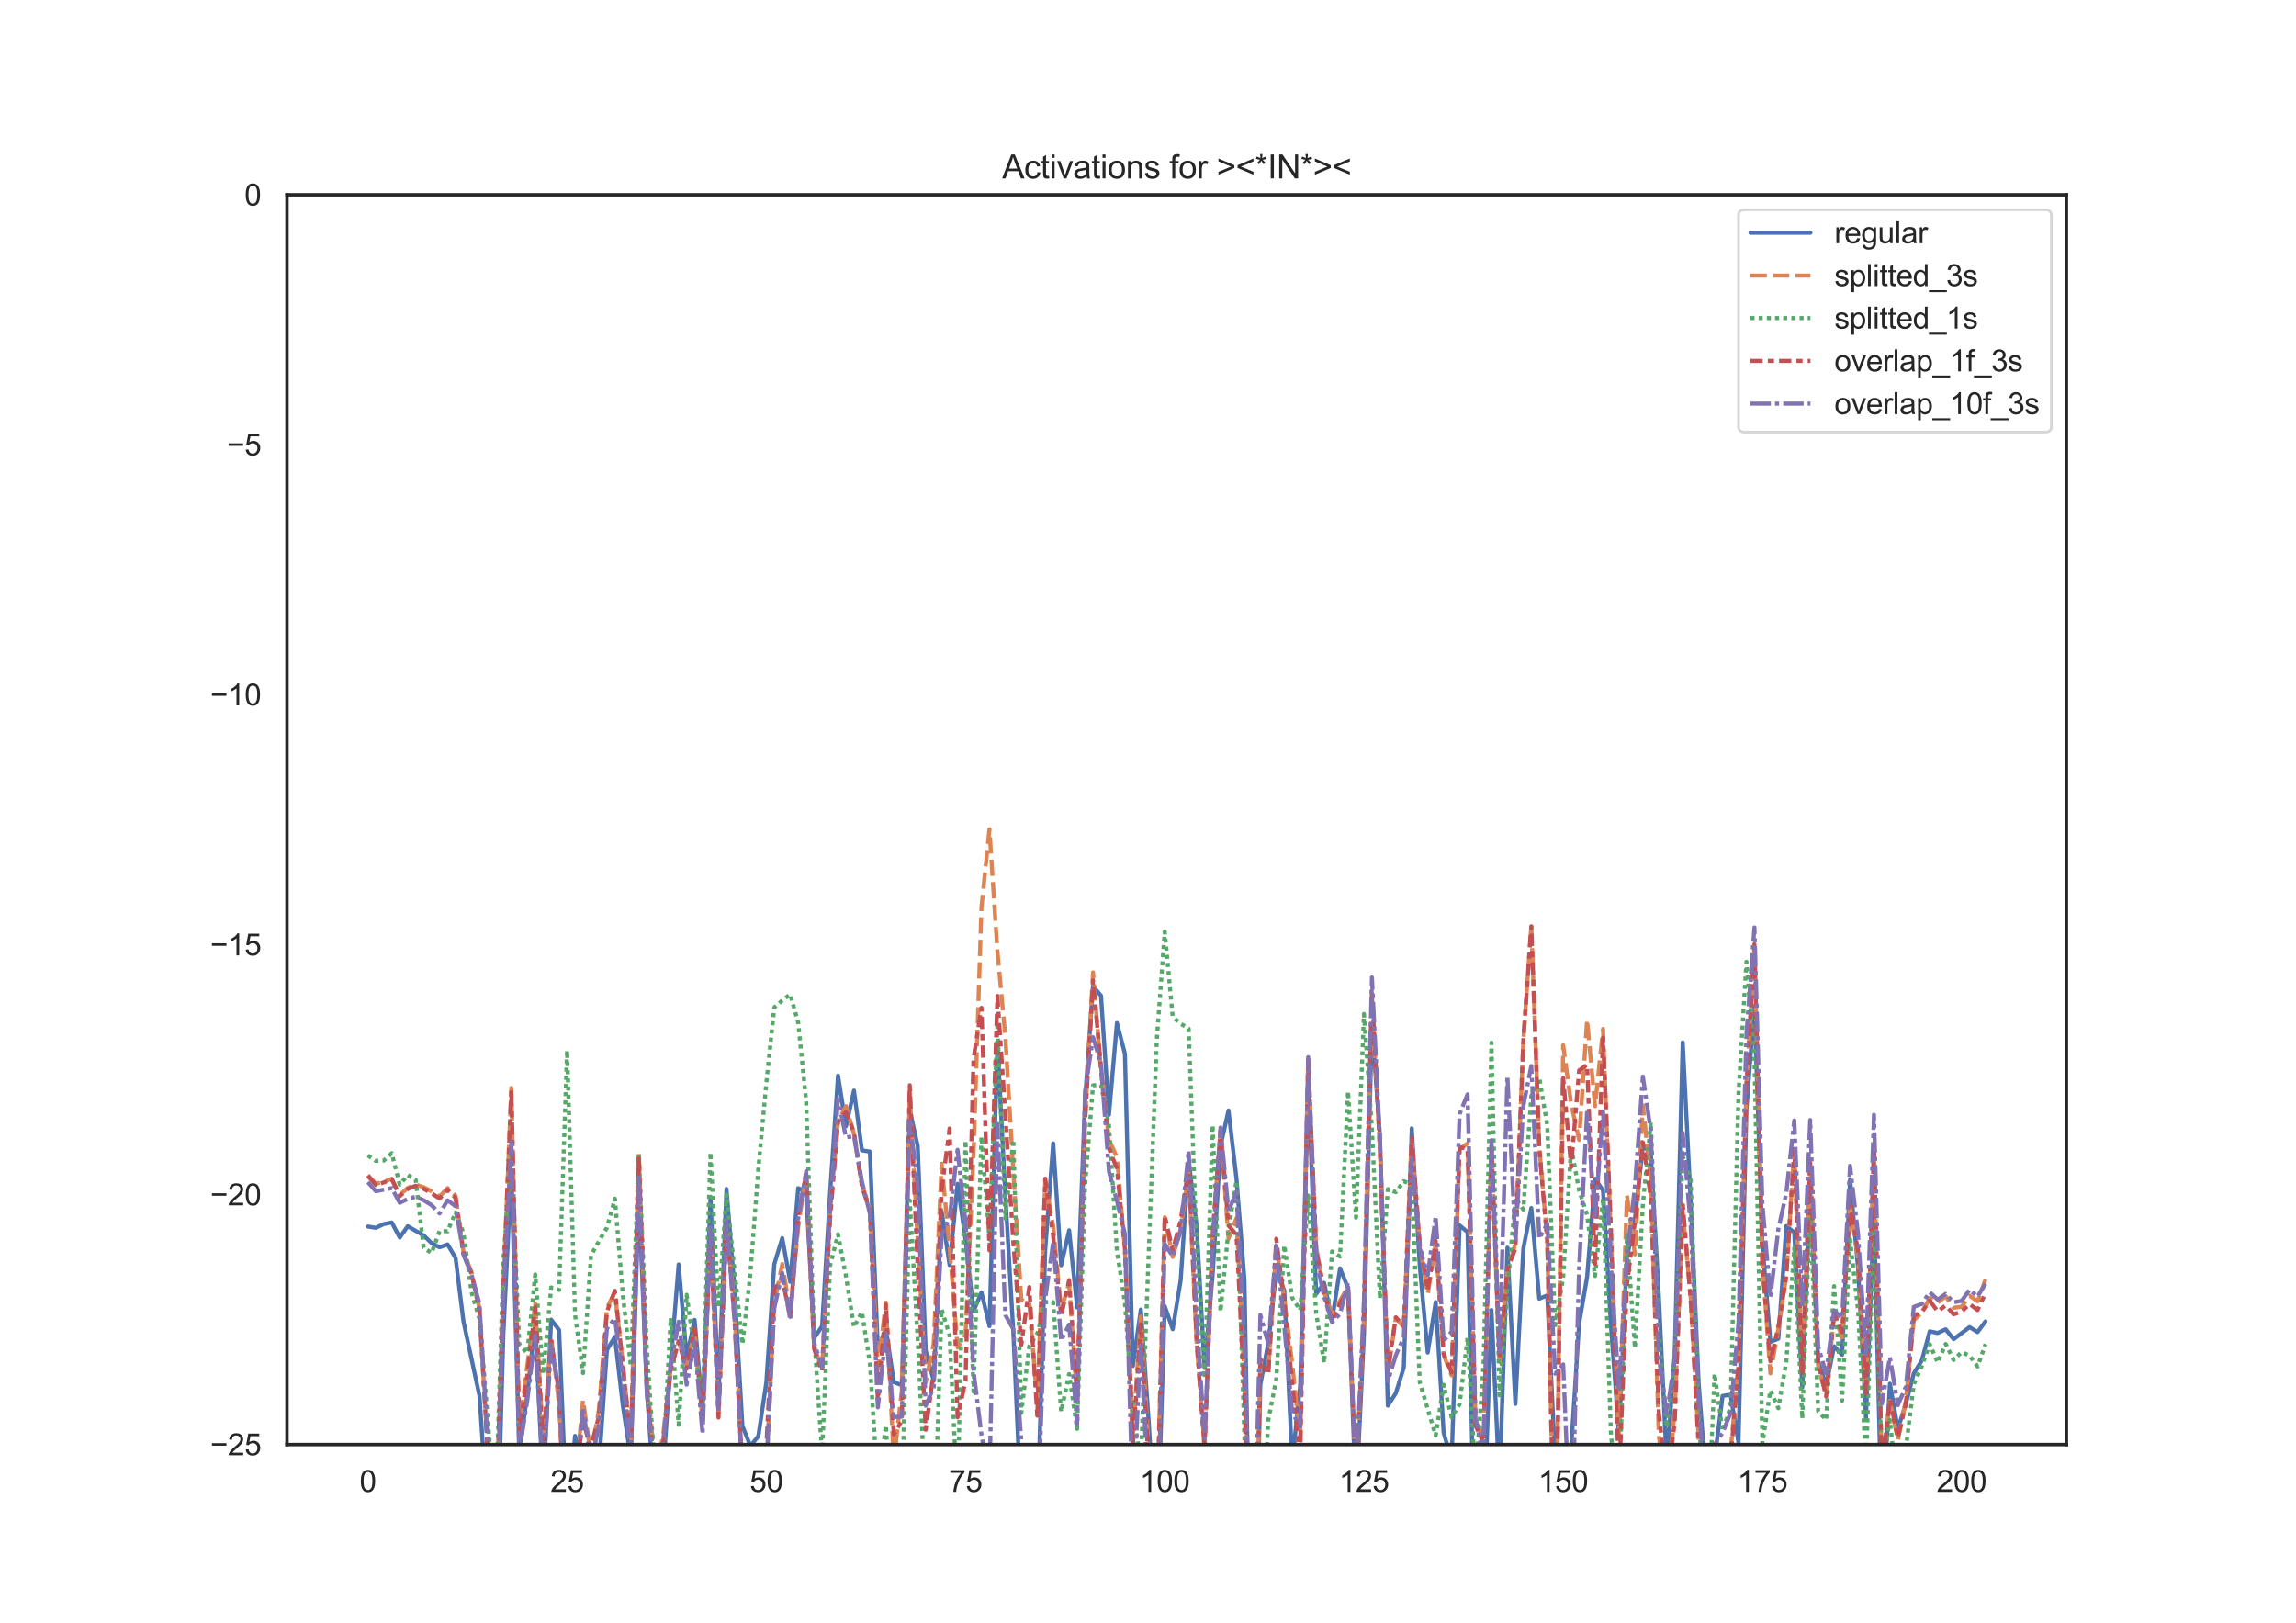 <?xml version="1.0" encoding="utf-8" standalone="no"?>
<!DOCTYPE svg PUBLIC "-//W3C//DTD SVG 1.1//EN"
  "http://www.w3.org/Graphics/SVG/1.1/DTD/svg11.dtd">
<svg height="595.44pt" version="1.1" viewBox="0 0 842.4 595.44" width="842.4pt" xmlns="http://www.w3.org/2000/svg" xmlns:xlink="http://www.w3.org/1999/xlink">
 <defs>
  <style type="text/css">*{stroke-linecap:butt;stroke-linejoin:round;}</style>
 </defs>
 <g id="figure_1">
  <g id="patch_1">
   <path d="M 0 595.44 
L 842.4 595.44 
L 842.4 0 
L 0 0 
z
" style="fill:#ffffff;"/>
  </g>
  <g id="axes_1">
   <g id="patch_2">
    <path d="M 105.3 529.942 
L 758.16 529.942 
L 758.16 71.453 
L 105.3 71.453 
z
" style="fill:#ffffff;"/>
   </g>
   <g id="matplotlib.axis_1">
    <g id="xtick_1">
     <g id="text_1">
      <!-- 0 -->
      <g style="fill:#262626;" transform="translate(131.917 547.315)scale(0.11 -0.11)">
       <defs>
        <path d="M 266 2259 
Q 266 3072 433 3567 
Q 600 4063 929 4331 
Q 1259 4600 1759 4600 
Q 2128 4600 2406 4451 
Q 2684 4303 2865 4023 
Q 3047 3744 3150 3342 
Q 3253 2941 3253 2259 
Q 3253 1453 3087 958 
Q 2922 463 2592 192 
Q 2263 -78 1759 -78 
Q 1097 -78 719 397 
Q 266 969 266 2259 
z
M 844 2259 
Q 844 1131 1108 757 
Q 1372 384 1759 384 
Q 2147 384 2411 759 
Q 2675 1134 2675 2259 
Q 2675 3391 2411 3762 
Q 2147 4134 1753 4134 
Q 1366 4134 1134 3806 
Q 844 3388 844 2259 
z
" id="ArialMT-30" transform="scale(0.016)"/>
       </defs>
       <use xlink:href="#ArialMT-30"/>
      </g>
     </g>
    </g>
    <g id="xtick_2">
     <g id="text_2">
      <!-- 25 -->
      <g style="fill:#262626;" transform="translate(201.951 547.315)scale(0.11 -0.11)">
       <defs>
        <path d="M 3222 541 
L 3222 0 
L 194 0 
Q 188 203 259 391 
Q 375 700 629 1000 
Q 884 1300 1366 1694 
Q 2113 2306 2375 2664 
Q 2638 3022 2638 3341 
Q 2638 3675 2398 3904 
Q 2159 4134 1775 4134 
Q 1369 4134 1125 3890 
Q 881 3647 878 3216 
L 300 3275 
Q 359 3922 746 4261 
Q 1134 4600 1788 4600 
Q 2447 4600 2831 4234 
Q 3216 3869 3216 3328 
Q 3216 3053 3103 2787 
Q 2991 2522 2730 2228 
Q 2469 1934 1863 1422 
Q 1356 997 1212 845 
Q 1069 694 975 541 
L 3222 541 
z
" id="ArialMT-32" transform="scale(0.016)"/>
        <path d="M 266 1200 
L 856 1250 
Q 922 819 1161 601 
Q 1400 384 1738 384 
Q 2144 384 2425 690 
Q 2706 997 2706 1503 
Q 2706 1984 2436 2262 
Q 2166 2541 1728 2541 
Q 1456 2541 1237 2417 
Q 1019 2294 894 2097 
L 366 2166 
L 809 4519 
L 3088 4519 
L 3088 3981 
L 1259 3981 
L 1013 2750 
Q 1425 3038 1878 3038 
Q 2478 3038 2890 2622 
Q 3303 2206 3303 1553 
Q 3303 931 2941 478 
Q 2500 -78 1738 -78 
Q 1113 -78 717 272 
Q 322 622 266 1200 
z
" id="ArialMT-35" transform="scale(0.016)"/>
       </defs>
       <use xlink:href="#ArialMT-32"/>
       <use x="55.615" xlink:href="#ArialMT-35"/>
      </g>
     </g>
    </g>
    <g id="xtick_3">
     <g id="text_3">
      <!-- 50 -->
      <g style="fill:#262626;" transform="translate(275.043 547.315)scale(0.11 -0.11)">
       <use xlink:href="#ArialMT-35"/>
       <use x="55.615" xlink:href="#ArialMT-30"/>
      </g>
     </g>
    </g>
    <g id="xtick_4">
     <g id="text_4">
      <!-- 75 -->
      <g style="fill:#262626;" transform="translate(348.135 547.315)scale(0.11 -0.11)">
       <defs>
        <path d="M 303 3981 
L 303 4522 
L 3269 4522 
L 3269 4084 
Q 2831 3619 2401 2847 
Q 1972 2075 1738 1259 
Q 1569 684 1522 0 
L 944 0 
Q 953 541 1156 1306 
Q 1359 2072 1739 2783 
Q 2119 3494 2547 3981 
L 303 3981 
z
" id="ArialMT-37" transform="scale(0.016)"/>
       </defs>
       <use xlink:href="#ArialMT-37"/>
       <use x="55.615" xlink:href="#ArialMT-35"/>
      </g>
     </g>
    </g>
    <g id="xtick_5">
     <g id="text_5">
      <!-- 100 -->
      <g style="fill:#262626;" transform="translate(418.169 547.315)scale(0.11 -0.11)">
       <defs>
        <path d="M 2384 0 
L 1822 0 
L 1822 3584 
Q 1619 3391 1289 3197 
Q 959 3003 697 2906 
L 697 3450 
Q 1169 3672 1522 3987 
Q 1875 4303 2022 4600 
L 2384 4600 
L 2384 0 
z
" id="ArialMT-31" transform="scale(0.016)"/>
       </defs>
       <use xlink:href="#ArialMT-31"/>
       <use x="55.615" xlink:href="#ArialMT-30"/>
       <use x="111.23" xlink:href="#ArialMT-30"/>
      </g>
     </g>
    </g>
    <g id="xtick_6">
     <g id="text_6">
      <!-- 125 -->
      <g style="fill:#262626;" transform="translate(491.261 547.315)scale(0.11 -0.11)">
       <use xlink:href="#ArialMT-31"/>
       <use x="55.615" xlink:href="#ArialMT-32"/>
       <use x="111.23" xlink:href="#ArialMT-35"/>
      </g>
     </g>
    </g>
    <g id="xtick_7">
     <g id="text_7">
      <!-- 150 -->
      <g style="fill:#262626;" transform="translate(564.353 547.315)scale(0.11 -0.11)">
       <use xlink:href="#ArialMT-31"/>
       <use x="55.615" xlink:href="#ArialMT-35"/>
       <use x="111.23" xlink:href="#ArialMT-30"/>
      </g>
     </g>
    </g>
    <g id="xtick_8">
     <g id="text_8">
      <!-- 175 -->
      <g style="fill:#262626;" transform="translate(637.446 547.315)scale(0.11 -0.11)">
       <use xlink:href="#ArialMT-31"/>
       <use x="55.615" xlink:href="#ArialMT-37"/>
       <use x="111.23" xlink:href="#ArialMT-35"/>
      </g>
     </g>
    </g>
    <g id="xtick_9">
     <g id="text_9">
      <!-- 200 -->
      <g style="fill:#262626;" transform="translate(710.538 547.315)scale(0.11 -0.11)">
       <use xlink:href="#ArialMT-32"/>
       <use x="55.615" xlink:href="#ArialMT-30"/>
       <use x="111.23" xlink:href="#ArialMT-30"/>
      </g>
     </g>
    </g>
   </g>
   <g id="matplotlib.axis_2">
    <g id="ytick_1">
     <g id="text_10">
      <!-- −25 -->
      <g style="fill:#262626;" transform="translate(77.141 533.878)scale(0.11 -0.11)">
       <defs>
        <path d="M 3381 1997 
L 356 1997 
L 356 2522 
L 3381 2522 
L 3381 1997 
z
" id="ArialMT-2212" transform="scale(0.016)"/>
       </defs>
       <use xlink:href="#ArialMT-2212"/>
       <use x="58.398" xlink:href="#ArialMT-32"/>
       <use x="114.014" xlink:href="#ArialMT-35"/>
      </g>
     </g>
    </g>
    <g id="ytick_2">
     <g id="text_11">
      <!-- −20 -->
      <g style="fill:#262626;" transform="translate(77.141 442.181)scale(0.11 -0.11)">
       <use xlink:href="#ArialMT-2212"/>
       <use x="58.398" xlink:href="#ArialMT-32"/>
       <use x="114.014" xlink:href="#ArialMT-30"/>
      </g>
     </g>
    </g>
    <g id="ytick_3">
     <g id="text_12">
      <!-- −15 -->
      <g style="fill:#262626;" transform="translate(77.141 350.483)scale(0.11 -0.11)">
       <use xlink:href="#ArialMT-2212"/>
       <use x="58.398" xlink:href="#ArialMT-31"/>
       <use x="114.014" xlink:href="#ArialMT-35"/>
      </g>
     </g>
    </g>
    <g id="ytick_4">
     <g id="text_13">
      <!-- −10 -->
      <g style="fill:#262626;" transform="translate(77.141 258.785)scale(0.11 -0.11)">
       <use xlink:href="#ArialMT-2212"/>
       <use x="58.398" xlink:href="#ArialMT-31"/>
       <use x="114.014" xlink:href="#ArialMT-30"/>
      </g>
     </g>
    </g>
    <g id="ytick_5">
     <g id="text_14">
      <!-- −5 -->
      <g style="fill:#262626;" transform="translate(83.258 167.087)scale(0.11 -0.11)">
       <use xlink:href="#ArialMT-2212"/>
       <use x="58.398" xlink:href="#ArialMT-35"/>
      </g>
     </g>
    </g>
    <g id="ytick_6">
     <g id="text_15">
      <!-- 0 -->
      <g style="fill:#262626;" transform="translate(89.683 75.39)scale(0.11 -0.11)">
       <use xlink:href="#ArialMT-30"/>
      </g>
     </g>
    </g>
   </g>
   <g id="line2d_1">
    <path clip-path="url(#pe4419ff66c)" d="M 134.975 449.961 
L 137.899 450.43 
L 140.823 449.044 
L 143.747 448.481 
L 146.67 453.995 
L 149.594 449.844 
L 155.441 453.228 
L 158.365 456.049 
L 161.289 457.579 
L 164.212 456.511 
L 167.136 461.43 
L 170.06 484.849 
L 175.907 512.001 
L 178.831 554.839 
L 181.754 593.491 
L 184.678 489.44 
L 187.602 429.394 
L 190.526 532.736 
L 193.449 511.577 
L 196.373 485.155 
L 199.297 546.99 
L 202.22 484.126 
L 205.144 487.947 
L 208.068 559.647 
L 210.991 526.767 
L 213.915 536.637 
L 219.762 537.737 
L 222.686 495.229 
L 225.61 490.423 
L 228.534 515.777 
L 231.457 534.93 
L 234.381 437.808 
L 237.305 509.835 
L 240.228 550.561 
L 243.152 541.707 
L 246.076 500.091 
L 248.999 463.87 
L 251.923 497.855 
L 254.847 484.208 
L 257.77 517.992 
L 260.694 439.098 
L 263.618 511.253 
L 266.542 436.19 
L 269.465 472.249 
L 272.389 523.055 
L 275.313 530.469 
L 278.236 526.872 
L 281.16 507.196 
L 284.084 463.742 
L 287.007 454.207 
L 289.931 470.246 
L 292.855 435.871 
L 295.778 437.309 
L 298.702 490.939 
L 301.626 486.519 
L 304.549 437.804 
L 307.473 394.597 
L 310.397 413.161 
L 313.321 400.087 
L 316.244 422 
L 319.168 422.471 
L 322.092 495.3 
L 325.015 487.353 
L 327.939 507.056 
L 330.863 508.181 
L 333.786 407.234 
L 336.71 420.415 
L 339.634 495.422 
L 342.557 506.559 
L 345.481 444.36 
L 348.405 464.103 
L 351.329 434.303 
L 354.252 454.806 
L 357.176 480.97 
L 360.1 474.132 
L 363.023 486.492 
L 365.947 382.6 
L 368.871 438.624 
L 371.794 488.832 
L 374.718 555.331 
L 377.642 567.723 
L 380.565 558.008 
L 383.489 458.618 
L 386.413 419.43 
L 389.336 464.18 
L 392.26 451.347 
L 395.184 479.62 
L 398.108 403.305 
L 401.031 361.807 
L 403.955 365.276 
L 406.879 408.956 
L 409.802 375.284 
L 412.726 386.568 
L 415.65 501.117 
L 418.573 480.425 
L 421.497 522.062 
L 424.421 572.096 
L 427.344 479.198 
L 430.268 487.622 
L 433.192 469.599 
L 436.116 425.515 
L 439.039 449.686 
L 441.963 501.865 
L 444.887 467.989 
L 447.81 420.395 
L 450.734 407.385 
L 453.658 432.338 
L 456.581 469.376 
L 458.85 596.44 
M 460.361 596.44 
L 462.429 507.864 
L 465.352 492.7 
L 468.276 466.561 
L 471.2 473.4 
L 474.124 536.719 
L 477.047 507.978 
L 479.971 394.84 
L 482.895 474.727 
L 485.818 470.634 
L 488.742 484.202 
L 491.666 465.304 
L 494.589 472.545 
L 497.513 549.854 
L 500.437 489.54 
L 503.36 376.087 
L 506.284 416.385 
L 509.208 515.665 
L 512.131 511.099 
L 515.055 501.658 
L 517.979 413.966 
L 520.903 464.446 
L 523.826 496.198 
L 526.75 477.658 
L 529.674 525.661 
L 532.597 535.543 
L 535.521 449.544 
L 538.445 451.99 
L 541.368 587.634 
L 544.292 563.516 
L 547.216 480.588 
L 550.139 544.483 
L 553.063 457.73 
L 555.987 515.04 
L 558.911 457.998 
L 561.834 443.175 
L 564.758 476.431 
L 567.682 475.229 
L 570.605 536.269 
L 573.529 547.329 
L 576.453 531.451 
L 579.376 485.468 
L 582.3 468.481 
L 585.224 432.427 
L 588.147 436.752 
L 591.071 486.613 
L 593.995 526.088 
L 596.918 461.183 
L 599.842 447.659 
L 602.766 420.203 
L 605.69 423.226 
L 608.613 475.278 
L 611.537 537.064 
L 614.461 496.327 
L 617.384 382.415 
L 620.308 440.694 
L 623.232 507.337 
L 626.155 545.85 
L 629.079 535.355 
L 632.003 512.103 
L 634.926 511.636 
L 637.85 529.287 
L 640.774 406.93 
L 643.698 368.961 
L 646.621 456.257 
L 649.545 492.276 
L 652.469 491.131 
L 655.392 449.793 
L 658.316 452.083 
L 661.24 508.98 
L 664.163 437.575 
L 667.087 499.455 
L 670.011 508.15 
L 672.934 493.91 
L 675.858 497.005 
L 678.782 432.674 
L 681.706 465.152 
L 684.629 520.098 
L 687.553 445.189 
L 690.477 561.142 
L 693.4 507.613 
L 696.324 524.201 
L 699.248 515.027 
L 702.171 503.85 
L 705.095 499.118 
L 708.019 488.402 
L 710.942 489.027 
L 713.866 487.679 
L 716.79 491.29 
L 722.637 486.862 
L 725.561 488.681 
L 728.485 484.739 
L 728.485 484.739 
" style="fill:none;stroke:#4c72b0;stroke-linecap:round;stroke-width:1.5;"/>
   </g>
   <g id="line2d_2">
    <path clip-path="url(#pe4419ff66c)" d="M 134.975 431.102 
L 137.899 434.338 
L 143.747 432.494 
L 146.67 438.374 
L 149.594 435.807 
L 152.518 434.518 
L 155.441 435.536 
L 158.365 437.017 
L 161.289 438.961 
L 164.212 435.838 
L 167.136 438.702 
L 170.06 459.314 
L 172.983 466.652 
L 175.907 479.993 
L 178.831 529.951 
L 181.754 563.093 
L 184.678 472.141 
L 187.602 399.093 
L 190.526 524.164 
L 196.373 478.253 
L 199.297 528.821 
L 202.22 490.363 
L 205.144 515.388 
L 208.068 575.592 
L 213.915 513.642 
L 216.839 534.229 
L 219.762 516.923 
L 222.686 479.865 
L 225.61 473.947 
L 231.457 527.674 
L 234.381 422.991 
L 237.305 505.728 
L 240.228 536.178 
L 243.152 527.944 
L 246.076 501.119 
L 248.999 492.252 
L 251.923 501.197 
L 254.847 488.302 
L 257.77 521.8 
L 260.694 452.017 
L 263.618 518.064 
L 266.542 449.668 
L 269.465 479.903 
L 272.389 541.431 
L 275.313 551.804 
L 278.236 553.01 
L 281.16 539.933 
L 284.084 478.053 
L 287.007 463.723 
L 289.931 481.332 
L 292.855 450.224 
L 295.778 429.96 
L 298.702 494.627 
L 301.626 501.611 
L 304.549 444.405 
L 307.473 411.115 
L 310.397 405.809 
L 313.321 416.082 
L 316.244 434.744 
L 319.168 443.187 
L 322.092 502.391 
L 325.015 477.829 
L 327.939 535.887 
L 330.863 510.207 
L 333.786 401.246 
L 336.71 455.284 
L 339.634 507.061 
L 342.557 493.135 
L 345.481 426.918 
L 348.405 457.671 
L 351.329 494.358 
L 354.252 489.71 
L 357.176 423.737 
L 360.1 332.936 
L 363.023 304.266 
L 365.947 348.908 
L 368.871 380.406 
L 371.794 429.886 
L 374.718 476.778 
L 377.642 478.33 
L 380.565 514.527 
L 383.489 433.372 
L 386.413 449.714 
L 389.336 480.457 
L 392.26 470.741 
L 395.184 513.546 
L 398.108 411.215 
L 401.031 356.716 
L 403.955 393.014 
L 406.879 418.161 
L 409.802 424.517 
L 412.726 458.554 
L 415.65 526.344 
L 418.573 483.026 
L 421.497 532.395 
L 424.421 555.464 
L 427.344 446.585 
L 430.268 461.098 
L 433.192 450.88 
L 436.116 429.963 
L 439.039 492.86 
L 441.963 530.989 
L 444.887 453.819 
L 447.81 414.329 
L 450.734 454.416 
L 453.658 446.963 
L 456.581 505.624 
L 458.767 596.44 
M 460.213 596.44 
L 462.429 500.469 
L 465.352 502.327 
L 468.276 457.166 
L 471.2 476.791 
L 474.124 500.336 
L 477.047 527.759 
L 479.971 388.521 
L 482.895 457.402 
L 485.818 474.09 
L 488.742 482.389 
L 491.666 477.104 
L 494.589 472.112 
L 497.513 542.027 
L 500.437 482.916 
L 503.36 364.959 
L 506.284 421.746 
L 509.208 503.564 
L 512.131 483.41 
L 515.055 486.92 
L 517.979 418.4 
L 520.903 456.547 
L 523.826 474.786 
L 526.75 456.264 
L 529.674 497.03 
L 532.597 504.582 
L 535.521 421.592 
L 538.445 419.489 
L 541.368 521.174 
L 544.292 527.696 
L 547.216 420.418 
L 550.139 499.638 
L 553.063 465.964 
L 555.987 456.195 
L 558.911 381.78 
L 561.834 339.382 
L 564.758 420.85 
L 567.682 454.472 
L 570.605 589.097 
L 573.529 383.455 
L 576.453 404.957 
L 579.376 418.157 
L 582.3 374.121 
L 585.224 405.815 
L 588.147 377.473 
L 591.071 455.052 
L 593.995 526.858 
L 596.918 438.424 
L 599.842 460.172 
L 602.766 405.501 
L 605.69 432.787 
L 608.613 526.663 
L 611.537 549.674 
L 614.461 517.348 
L 617.384 444.539 
L 620.308 475.785 
L 626.155 580.114 
L 629.079 547.036 
L 632.003 545.3 
L 634.926 532.878 
L 637.85 500.345 
L 640.774 398.354 
L 643.698 347.799 
L 646.621 462.907 
L 649.545 503.817 
L 652.469 487.471 
L 655.392 468.246 
L 658.316 421.539 
L 661.24 502.921 
L 664.163 426.734 
L 667.087 501.449 
L 670.011 511.646 
L 672.934 482.398 
L 675.858 490.629 
L 678.782 442.456 
L 681.706 461.19 
L 684.629 512.204 
L 687.553 421.497 
L 690.477 539.027 
L 693.4 513.959 
L 696.324 528.347 
L 699.248 513.658 
L 702.171 484.337 
L 705.095 481.558 
L 708.019 476.213 
L 710.942 477.846 
L 713.866 475.532 
L 716.79 479.768 
L 719.713 479.374 
L 722.637 475.326 
L 725.561 477.401 
L 728.485 469.357 
L 728.485 469.357 
" style="fill:none;stroke:#dd8452;stroke-dasharray:6,2.25;stroke-dashoffset:0;stroke-width:1.5;"/>
   </g>
   <g id="line2d_3">
    <path clip-path="url(#pe4419ff66c)" d="M 134.975 423.88 
L 137.899 425.881 
L 140.823 425.752 
L 143.747 423.05 
L 146.67 434.622 
L 149.594 431.087 
L 152.518 432.807 
L 155.441 457.754 
L 158.365 459.657 
L 161.289 451.579 
L 164.212 451.696 
L 167.136 444.772 
L 170.06 452.393 
L 172.983 473.939 
L 175.907 483.886 
L 178.831 518.645 
L 181.754 557.38 
L 184.678 462.08 
L 187.602 424.472 
L 190.526 493.188 
L 193.449 496.457 
L 196.373 467.564 
L 199.297 504.081 
L 202.22 472.303 
L 205.144 473.223 
L 208.068 385.378 
L 210.991 482.33 
L 213.915 503.727 
L 216.839 460.528 
L 219.762 455.313 
L 222.686 450.372 
L 225.61 439.727 
L 228.534 475.181 
L 231.457 501.203 
L 234.381 423.378 
L 237.305 493.828 
L 240.228 539.448 
L 243.152 539.18 
L 246.076 483.532 
L 248.999 522.69 
L 251.923 475.002 
L 254.847 495.546 
L 257.77 514.166 
L 260.694 422.786 
L 263.618 479.547 
L 266.542 438.223 
L 272.389 493.115 
L 275.313 467.177 
L 278.236 428.769 
L 281.16 397.414 
L 284.084 369.584 
L 287.007 367.032 
L 289.931 364.782 
L 292.855 375.107 
L 295.778 403.929 
L 298.702 490.218 
L 301.626 533.322 
L 304.549 464.267 
L 307.473 452.793 
L 310.397 468.238 
L 313.321 486.864 
L 316.244 481.298 
L 319.168 500.136 
L 322.092 545.307 
L 325.015 522.868 
L 327.939 572.296 
L 330.863 552.107 
L 333.786 440.395 
L 336.71 491.47 
L 339.634 551.125 
L 342.557 569.164 
L 345.481 480.371 
L 348.405 489.838 
L 351.329 550.732 
L 354.252 418.443 
L 357.176 510.565 
L 360.1 416.913 
L 363.023 454.682 
L 365.947 376.273 
L 368.871 447.086 
L 371.794 418.134 
L 374.718 518.336 
L 377.642 493.825 
L 380.565 489.274 
L 383.489 477.749 
L 386.413 477.682 
L 389.336 517.921 
L 392.26 504.096 
L 395.184 524.195 
L 398.108 435.04 
L 401.031 398.164 
L 403.955 397.928 
L 406.879 412.847 
L 409.802 458.978 
L 412.726 477.907 
L 415.65 518.169 
L 418.573 535.835 
L 424.421 381.582 
L 427.344 341.749 
L 430.268 373.092 
L 433.192 375.532 
L 436.116 377.339 
L 439.039 455.821 
L 441.963 505.585 
L 444.887 412.721 
L 447.81 481.161 
L 450.734 451.081 
L 453.658 433.237 
L 456.581 527.926 
L 457.651 596.44 
M 462.005 596.44 
L 462.429 576.284 
L 465.352 520.885 
L 468.276 505.911 
L 471.2 456.844 
L 474.124 476.176 
L 477.047 480.608 
L 479.971 438.605 
L 482.895 481.623 
L 485.818 500.049 
L 488.742 459.093 
L 491.666 460.972 
L 494.589 400.38 
L 497.513 446.715 
L 500.437 371.987 
L 503.36 414.077 
L 506.284 476.4 
L 509.208 436.234 
L 512.131 437.355 
L 515.055 433.324 
L 517.979 434.686 
L 520.903 507.111 
L 526.75 526.639 
L 529.674 507.997 
L 532.597 519.934 
L 535.521 515.139 
L 538.445 490.735 
L 541.368 542.644 
L 544.292 500.796 
L 547.216 382.517 
L 550.139 511.857 
L 553.063 473.132 
L 555.987 439.398 
L 558.911 443.717 
L 561.834 402.014 
L 564.758 395.353 
L 567.682 412.794 
L 570.605 486.129 
L 573.529 468.583 
L 576.453 420.791 
L 579.376 436.766 
L 582.3 445.691 
L 585.224 468.098 
L 588.147 439.653 
L 591.071 526.554 
L 593.995 550.381 
L 596.918 453.138 
L 599.842 494.547 
L 602.766 441.838 
L 605.69 411.773 
L 608.613 489.728 
L 611.537 523.63 
L 614.461 498.184 
L 617.384 424.163 
L 620.308 432.895 
L 623.232 517.318 
L 626.155 572.496 
L 629.079 503.902 
L 632.003 525.006 
L 634.926 516.073 
L 637.85 401.065 
L 640.774 352.812 
L 643.698 388.286 
L 646.621 529.648 
L 649.545 510.053 
L 652.469 516.628 
L 655.392 499.568 
L 658.316 457.798 
L 661.24 520.4 
L 664.163 443.418 
L 667.087 517.735 
L 670.011 520.898 
L 672.934 471.839 
L 675.858 513.87 
L 678.782 454.648 
L 681.706 480.584 
L 684.629 537.552 
L 687.553 449.323 
L 690.477 537.837 
L 693.4 520.941 
L 696.324 549.42 
L 699.248 531.37 
L 702.171 507.856 
L 705.095 501.227 
L 708.019 493.112 
L 710.942 499.865 
L 713.866 493.057 
L 716.79 498.902 
L 719.713 496.028 
L 722.637 497.339 
L 725.561 501.304 
L 728.485 493.091 
L 728.485 493.091 
" style="fill:none;stroke:#55a868;stroke-dasharray:1.5,1.5;stroke-dashoffset:0;stroke-width:1.5;"/>
   </g>
   <g id="line2d_4">
    <path clip-path="url(#pe4419ff66c)" d="M 134.975 431.385 
L 137.899 434.709 
L 140.823 433.78 
L 143.747 432.555 
L 146.67 438.823 
L 149.594 436.179 
L 152.518 435.008 
L 155.441 436.121 
L 158.365 437.753 
L 161.289 439.691 
L 164.212 436.464 
L 167.136 439.453 
L 170.06 459.934 
L 172.983 467.213 
L 175.907 480.57 
L 178.831 530.894 
L 181.754 564.545 
L 184.678 473.088 
L 187.602 399.769 
L 190.526 525.089 
L 193.449 504.655 
L 196.373 479.554 
L 199.297 530.619 
L 202.22 491.961 
L 205.144 511.381 
L 208.068 575.583 
L 210.991 541.653 
L 213.915 521.724 
L 216.839 530.732 
L 219.762 519.495 
L 222.686 481.153 
L 225.61 473.536 
L 228.534 500.8 
L 231.457 530.16 
L 234.381 424.141 
L 237.305 509.359 
L 240.228 540.716 
L 243.152 530.897 
L 246.076 502.638 
L 248.999 492.096 
L 251.923 502.197 
L 254.847 487.348 
L 257.77 520.776 
L 260.694 452.823 
L 263.618 520.057 
L 266.542 448.41 
L 269.465 483.666 
L 272.389 540.766 
L 275.313 555.401 
L 278.236 549.514 
L 281.16 530.938 
L 284.084 472.946 
L 287.007 469.139 
L 289.931 483.057 
L 292.855 445.667 
L 295.778 430.869 
L 298.702 494.918 
L 301.626 503.006 
L 304.549 447.247 
L 307.473 411.541 
L 310.397 407.842 
L 313.321 415.373 
L 316.244 435.272 
L 319.168 444.12 
L 322.092 514.091 
L 325.015 478.633 
L 327.939 526.238 
L 330.863 521.157 
L 333.786 398.122 
L 336.71 465.312 
L 339.634 524.515 
L 342.557 503.362 
L 345.481 436.522 
L 348.405 413.996 
L 351.329 519.962 
L 354.252 506.588 
L 357.176 388.365 
L 360.1 369.728 
L 363.023 458.681 
L 365.947 365.366 
L 368.871 409.107 
L 371.794 455.913 
L 374.718 493.389 
L 377.642 472.194 
L 380.565 519.36 
L 383.489 432.378 
L 386.413 453.55 
L 389.336 482.733 
L 392.26 469.614 
L 395.184 511.975 
L 398.108 411.34 
L 401.031 359.699 
L 403.955 391.582 
L 406.879 421.351 
L 409.802 428.71 
L 412.726 458.106 
L 415.65 530.159 
L 418.573 485.808 
L 421.497 538.012 
L 424.421 561.259 
L 427.344 445.981 
L 430.268 458.746 
L 433.192 447.688 
L 436.116 428.08 
L 439.039 491.693 
L 441.963 531.42 
L 444.887 453.272 
L 447.81 414.926 
L 450.734 449.595 
L 453.658 453.017 
L 456.581 510.995 
L 458.744 596.44 
M 460.192 596.44 
L 462.429 498.564 
L 465.352 504.176 
L 468.276 454.426 
L 471.2 477.619 
L 474.124 507.565 
L 477.047 535.268 
L 479.971 389.621 
L 482.895 457.972 
L 485.818 474.004 
L 488.742 484.974 
L 491.666 478.165 
L 494.589 473.184 
L 497.513 543.41 
L 500.437 481.193 
L 503.36 363.441 
L 506.284 421.368 
L 509.208 502.525 
L 512.131 483.29 
L 515.055 486.506 
L 517.979 417.551 
L 520.903 456.485 
L 523.826 473.187 
L 526.75 455.253 
L 529.674 496.63 
L 532.597 503.574 
L 535.521 420.87 
L 538.445 421.502 
L 541.368 523.035 
L 544.292 529.179 
L 547.216 420.511 
L 550.139 497.987 
L 553.063 465.483 
L 555.987 458.103 
L 558.911 381.567 
L 561.834 339.814 
L 564.758 421.261 
L 567.682 455.205 
L 570.605 587.35 
L 573.529 395.486 
L 576.453 428.135 
L 579.376 392.694 
L 582.3 390.619 
L 585.224 463.663 
L 588.147 380.668 
L 591.071 451.207 
L 593.995 543.085 
L 596.918 471.372 
L 599.842 448.35 
L 602.766 419.124 
L 605.69 439.521 
L 608.613 518.051 
L 611.537 545.253 
L 614.461 521.515 
L 617.384 441.546 
L 620.308 476.811 
L 623.232 530.879 
L 626.155 574.525 
L 629.079 546.358 
L 632.003 542.694 
L 634.926 535.425 
L 637.85 501.141 
L 640.774 398.173 
L 643.698 346.395 
L 646.621 464.212 
L 649.545 499.397 
L 652.469 486.852 
L 655.392 467.909 
L 658.316 421.611 
L 661.24 503.642 
L 664.163 426.619 
L 667.087 499.818 
L 670.011 512.315 
L 672.934 481.686 
L 675.858 488.77 
L 678.782 442.144 
L 681.706 458.818 
L 684.629 511.135 
L 687.553 420.85 
L 690.477 538.668 
L 693.4 513.438 
L 696.324 527.386 
L 699.248 515.045 
L 702.171 482.653 
L 705.095 481.388 
L 708.019 477.173 
L 710.942 481.083 
L 713.866 478.914 
L 716.79 482.15 
L 719.713 481.174 
L 722.637 478.369 
L 725.561 480.608 
L 728.485 474.34 
L 728.485 474.34 
" style="fill:none;stroke:#c44e52;stroke-dasharray:4.5,1.875,2.25,1.875;stroke-dashoffset:0;stroke-width:1.5;"/>
   </g>
   <g id="line2d_5">
    <path clip-path="url(#pe4419ff66c)" d="M 134.975 433.666 
L 137.899 437.014 
L 143.747 435.87 
L 146.67 441.273 
L 149.594 439.834 
L 152.518 439.021 
L 155.441 440.316 
L 158.365 442.124 
L 161.289 445.161 
L 164.212 440.356 
L 167.136 442.458 
L 170.06 460.318 
L 172.983 467.576 
L 175.907 478.252 
L 178.831 526.96 
L 181.754 571.455 
L 184.678 476.271 
L 187.602 418.878 
L 190.526 532.392 
L 193.449 513.902 
L 196.373 489.872 
L 199.297 541.755 
L 202.22 493.222 
L 205.144 510.18 
L 208.068 577.204 
L 213.915 516.392 
L 216.839 536.66 
L 219.762 523 
L 222.686 487.355 
L 225.61 483.65 
L 228.534 505.606 
L 231.457 533.94 
L 234.381 431.149 
L 237.305 510.971 
L 240.228 540.562 
L 243.152 531.345 
L 246.076 500.814 
L 248.999 484.881 
L 251.923 507.994 
L 254.847 492.193 
L 257.77 526.13 
L 260.694 450.171 
L 263.618 518.105 
L 266.542 448.003 
L 269.465 483.361 
L 272.389 541.547 
L 275.313 556.366 
L 278.236 554.401 
L 281.16 539.332 
L 284.084 479.909 
L 287.007 466.969 
L 289.931 484.112 
L 292.855 447.054 
L 295.778 429.683 
L 298.702 492.638 
L 301.626 501.603 
L 304.549 443.195 
L 307.473 403.24 
L 310.397 417.249 
L 313.321 416.748 
L 316.244 433.422 
L 319.168 445.281 
L 322.092 516.321 
L 325.015 489.23 
L 327.939 519.86 
L 330.863 519.736 
L 333.786 411.26 
L 336.71 434.59 
L 339.634 515.685 
L 342.557 509.001 
L 345.481 453.192 
L 348.405 446.671 
L 351.329 421.81 
L 354.252 448.48 
L 357.176 502.801 
L 360.1 526.448 
L 363.023 543.005 
L 365.947 412.31 
L 368.871 482.437 
L 371.794 487.614 
L 374.718 528.909 
L 377.642 551.207 
L 380.565 562.152 
L 383.489 476.565 
L 386.413 455.73 
L 389.336 491.831 
L 392.26 485.923 
L 395.184 522.602 
L 398.108 400.299 
L 401.031 380.507 
L 403.955 390.217 
L 406.879 429.832 
L 409.802 440.516 
L 412.726 452.672 
L 415.65 553.057 
L 418.573 492.414 
L 421.497 552.156 
L 424.421 573.482 
L 427.344 456.318 
L 430.268 460.862 
L 433.192 451.371 
L 436.116 422.108 
L 439.039 482.86 
L 441.963 527.772 
L 444.887 456.833 
L 447.81 413.67 
L 450.734 444.294 
L 453.658 437.145 
L 456.581 492.206 
L 459.467 596.44 
M 459.54 596.44 
L 462.429 482.392 
L 465.352 493.103 
L 468.276 456.869 
L 471.2 486.621 
L 474.124 518.323 
L 477.047 523.348 
L 479.971 387.829 
L 482.895 461.859 
L 485.818 475.695 
L 488.742 485.046 
L 491.666 481.995 
L 494.589 470.534 
L 497.513 542.608 
L 500.437 476.487 
L 503.36 358.568 
L 506.284 417.936 
L 509.208 506.657 
L 512.131 497.181 
L 515.055 490.624 
L 517.979 424.982 
L 520.903 458.019 
L 523.826 467.774 
L 526.75 446.205 
L 529.674 491.809 
L 532.597 488.613 
L 535.521 408.695 
L 538.445 401.461 
L 541.368 520.558 
L 544.292 533.328 
L 547.216 418.293 
L 550.139 495.943 
L 553.063 394.67 
L 555.987 455.312 
L 558.911 405.692 
L 561.834 391.047 
L 564.758 454.326 
L 567.682 448.936 
L 570.605 503.958 
L 573.529 500.533 
L 576.453 570.898 
L 579.376 465.191 
L 582.3 407.617 
L 585.224 446.574 
L 588.147 407.731 
L 591.071 464.649 
L 593.995 509.434 
L 596.918 460.948 
L 599.842 435.281 
L 602.766 394.945 
L 605.69 415.002 
L 608.613 497.785 
L 611.537 518.802 
L 614.461 498.684 
L 617.384 415.634 
L 620.308 449.548 
L 623.232 511.602 
L 626.155 558.358 
L 629.079 529.943 
L 632.003 525.639 
L 634.926 518.363 
L 637.85 485.237 
L 640.774 379.267 
L 643.698 340.223 
L 646.621 441.721 
L 649.545 475.861 
L 652.469 450.934 
L 655.392 437.649 
L 658.316 411.051 
L 661.24 479.399 
L 664.163 410.885 
L 667.087 493.957 
L 670.011 503.89 
L 672.934 480.762 
L 675.858 483.564 
L 678.782 427.655 
L 681.706 452.628 
L 684.629 496.87 
L 687.553 408.957 
L 690.477 514.948 
L 693.4 497.863 
L 696.324 515.501 
L 699.248 508.729 
L 702.171 479.435 
L 705.095 478.363 
L 708.019 474.079 
L 710.942 476.768 
L 713.866 474.679 
L 716.79 477.748 
L 719.713 477.245 
L 722.637 473.146 
L 725.561 475.651 
L 728.485 470.898 
L 728.485 470.898 
" style="fill:none;stroke:#8172b3;stroke-dasharray:7.5,1.5,1.5,1.5;stroke-dashoffset:0;stroke-width:1.5;"/>
   </g>
   <g id="line2d_6"/>
   <g id="line2d_7"/>
   <g id="line2d_8"/>
   <g id="line2d_9"/>
   <g id="line2d_10"/>
   <g id="patch_3">
    <path d="M 105.3 529.942 
L 105.3 71.453 
" style="fill:none;stroke:#262626;stroke-linecap:square;stroke-linejoin:miter;stroke-width:1.25;"/>
   </g>
   <g id="patch_4">
    <path d="M 758.16 529.942 
L 758.16 71.453 
" style="fill:none;stroke:#262626;stroke-linecap:square;stroke-linejoin:miter;stroke-width:1.25;"/>
   </g>
   <g id="patch_5">
    <path d="M 105.3 529.942 
L 758.16 529.942 
" style="fill:none;stroke:#262626;stroke-linecap:square;stroke-linejoin:miter;stroke-width:1.25;"/>
   </g>
   <g id="patch_6">
    <path d="M 105.3 71.453 
L 758.16 71.453 
" style="fill:none;stroke:#262626;stroke-linecap:square;stroke-linejoin:miter;stroke-width:1.25;"/>
   </g>
   <g id="text_16">
    <!-- Activations for &gt;&lt;*IN*&gt;&lt; -->
    <g style="fill:#262626;" transform="translate(367.695 65.453)scale(0.12 -0.12)">
     <defs>
      <path d="M -9 0 
L 1750 4581 
L 2403 4581 
L 4278 0 
L 3588 0 
L 3053 1388 
L 1138 1388 
L 634 0 
L -9 0 
z
M 1313 1881 
L 2866 1881 
L 2388 3150 
Q 2169 3728 2063 4100 
Q 1975 3659 1816 3225 
L 1313 1881 
z
" id="ArialMT-41" transform="scale(0.016)"/>
      <path d="M 2588 1216 
L 3141 1144 
Q 3050 572 2676 248 
Q 2303 -75 1759 -75 
Q 1078 -75 664 370 
Q 250 816 250 1647 
Q 250 2184 428 2587 
Q 606 2991 970 3192 
Q 1334 3394 1763 3394 
Q 2303 3394 2647 3120 
Q 2991 2847 3088 2344 
L 2541 2259 
Q 2463 2594 2264 2762 
Q 2066 2931 1784 2931 
Q 1359 2931 1093 2626 
Q 828 2322 828 1663 
Q 828 994 1084 691 
Q 1341 388 1753 388 
Q 2084 388 2306 591 
Q 2528 794 2588 1216 
z
" id="ArialMT-63" transform="scale(0.016)"/>
      <path d="M 1650 503 
L 1731 6 
Q 1494 -44 1306 -44 
Q 1000 -44 831 53 
Q 663 150 594 308 
Q 525 466 525 972 
L 525 2881 
L 113 2881 
L 113 3319 
L 525 3319 
L 525 4141 
L 1084 4478 
L 1084 3319 
L 1650 3319 
L 1650 2881 
L 1084 2881 
L 1084 941 
Q 1084 700 1114 631 
Q 1144 563 1211 522 
Q 1278 481 1403 481 
Q 1497 481 1650 503 
z
" id="ArialMT-74" transform="scale(0.016)"/>
      <path d="M 425 3934 
L 425 4581 
L 988 4581 
L 988 3934 
L 425 3934 
z
M 425 0 
L 425 3319 
L 988 3319 
L 988 0 
L 425 0 
z
" id="ArialMT-69" transform="scale(0.016)"/>
      <path d="M 1344 0 
L 81 3319 
L 675 3319 
L 1388 1331 
Q 1503 1009 1600 663 
Q 1675 925 1809 1294 
L 2547 3319 
L 3125 3319 
L 1869 0 
L 1344 0 
z
" id="ArialMT-76" transform="scale(0.016)"/>
      <path d="M 2588 409 
Q 2275 144 1986 34 
Q 1697 -75 1366 -75 
Q 819 -75 525 192 
Q 231 459 231 875 
Q 231 1119 342 1320 
Q 453 1522 633 1644 
Q 813 1766 1038 1828 
Q 1203 1872 1538 1913 
Q 2219 1994 2541 2106 
Q 2544 2222 2544 2253 
Q 2544 2597 2384 2738 
Q 2169 2928 1744 2928 
Q 1347 2928 1158 2789 
Q 969 2650 878 2297 
L 328 2372 
Q 403 2725 575 2942 
Q 747 3159 1072 3276 
Q 1397 3394 1825 3394 
Q 2250 3394 2515 3294 
Q 2781 3194 2906 3042 
Q 3031 2891 3081 2659 
Q 3109 2516 3109 2141 
L 3109 1391 
Q 3109 606 3145 398 
Q 3181 191 3288 0 
L 2700 0 
Q 2613 175 2588 409 
z
M 2541 1666 
Q 2234 1541 1622 1453 
Q 1275 1403 1131 1340 
Q 988 1278 909 1158 
Q 831 1038 831 891 
Q 831 666 1001 516 
Q 1172 366 1500 366 
Q 1825 366 2078 508 
Q 2331 650 2450 897 
Q 2541 1088 2541 1459 
L 2541 1666 
z
" id="ArialMT-61" transform="scale(0.016)"/>
      <path d="M 213 1659 
Q 213 2581 725 3025 
Q 1153 3394 1769 3394 
Q 2453 3394 2887 2945 
Q 3322 2497 3322 1706 
Q 3322 1066 3130 698 
Q 2938 331 2570 128 
Q 2203 -75 1769 -75 
Q 1072 -75 642 372 
Q 213 819 213 1659 
z
M 791 1659 
Q 791 1022 1069 705 
Q 1347 388 1769 388 
Q 2188 388 2466 706 
Q 2744 1025 2744 1678 
Q 2744 2294 2464 2611 
Q 2184 2928 1769 2928 
Q 1347 2928 1069 2612 
Q 791 2297 791 1659 
z
" id="ArialMT-6f" transform="scale(0.016)"/>
      <path d="M 422 0 
L 422 3319 
L 928 3319 
L 928 2847 
Q 1294 3394 1984 3394 
Q 2284 3394 2536 3286 
Q 2788 3178 2913 3003 
Q 3038 2828 3088 2588 
Q 3119 2431 3119 2041 
L 3119 0 
L 2556 0 
L 2556 2019 
Q 2556 2363 2490 2533 
Q 2425 2703 2258 2804 
Q 2091 2906 1866 2906 
Q 1506 2906 1245 2678 
Q 984 2450 984 1813 
L 984 0 
L 422 0 
z
" id="ArialMT-6e" transform="scale(0.016)"/>
      <path d="M 197 991 
L 753 1078 
Q 800 744 1014 566 
Q 1228 388 1613 388 
Q 2000 388 2187 545 
Q 2375 703 2375 916 
Q 2375 1106 2209 1216 
Q 2094 1291 1634 1406 
Q 1016 1563 777 1677 
Q 538 1791 414 1992 
Q 291 2194 291 2438 
Q 291 2659 392 2848 
Q 494 3038 669 3163 
Q 800 3259 1026 3326 
Q 1253 3394 1513 3394 
Q 1903 3394 2198 3281 
Q 2494 3169 2634 2976 
Q 2775 2784 2828 2463 
L 2278 2388 
Q 2241 2644 2061 2787 
Q 1881 2931 1553 2931 
Q 1166 2931 1000 2803 
Q 834 2675 834 2503 
Q 834 2394 903 2306 
Q 972 2216 1119 2156 
Q 1203 2125 1616 2013 
Q 2213 1853 2448 1751 
Q 2684 1650 2818 1456 
Q 2953 1263 2953 975 
Q 2953 694 2789 445 
Q 2625 197 2315 61 
Q 2006 -75 1616 -75 
Q 969 -75 630 194 
Q 291 463 197 991 
z
" id="ArialMT-73" transform="scale(0.016)"/>
      <path id="ArialMT-20" transform="scale(0.016)"/>
      <path d="M 556 0 
L 556 2881 
L 59 2881 
L 59 3319 
L 556 3319 
L 556 3672 
Q 556 4006 616 4169 
Q 697 4388 901 4523 
Q 1106 4659 1475 4659 
Q 1713 4659 2000 4603 
L 1916 4113 
Q 1741 4144 1584 4144 
Q 1328 4144 1222 4034 
Q 1116 3925 1116 3625 
L 1116 3319 
L 1763 3319 
L 1763 2881 
L 1116 2881 
L 1116 0 
L 556 0 
z
" id="ArialMT-66" transform="scale(0.016)"/>
      <path d="M 416 0 
L 416 3319 
L 922 3319 
L 922 2816 
Q 1116 3169 1280 3281 
Q 1444 3394 1641 3394 
Q 1925 3394 2219 3213 
L 2025 2691 
Q 1819 2813 1613 2813 
Q 1428 2813 1281 2702 
Q 1134 2591 1072 2394 
Q 978 2094 978 1738 
L 978 0 
L 416 0 
z
" id="ArialMT-72" transform="scale(0.016)"/>
      <path d="M 3384 2003 
L 350 706 
L 350 1266 
L 2753 2263 
L 350 3250 
L 350 3809 
L 3384 2528 
L 3384 2003 
z
" id="ArialMT-3e" transform="scale(0.016)"/>
      <path d="M 350 2003 
L 350 2528 
L 3384 3809 
L 3384 3250 
L 978 2263 
L 3384 1266 
L 3384 706 
L 350 2003 
z
" id="ArialMT-3c" transform="scale(0.016)"/>
      <path d="M 200 3741 
L 344 4184 
Q 841 4009 1066 3881 
Q 1006 4447 1003 4659 
L 1456 4659 
Q 1447 4350 1384 3884 
Q 1706 4047 2122 4184 
L 2266 3741 
Q 1869 3609 1488 3566 
Q 1678 3400 2025 2975 
L 1650 2709 
Q 1469 2956 1222 3381 
Q 991 2941 816 2709 
L 447 2975 
Q 809 3422 966 3566 
Q 563 3644 200 3741 
z
" id="ArialMT-2a" transform="scale(0.016)"/>
      <path d="M 597 0 
L 597 4581 
L 1203 4581 
L 1203 0 
L 597 0 
z
" id="ArialMT-49" transform="scale(0.016)"/>
      <path d="M 488 0 
L 488 4581 
L 1109 4581 
L 3516 984 
L 3516 4581 
L 4097 4581 
L 4097 0 
L 3475 0 
L 1069 3600 
L 1069 0 
L 488 0 
z
" id="ArialMT-4e" transform="scale(0.016)"/>
     </defs>
     <use xlink:href="#ArialMT-41"/>
     <use x="66.699" xlink:href="#ArialMT-63"/>
     <use x="116.699" xlink:href="#ArialMT-74"/>
     <use x="144.482" xlink:href="#ArialMT-69"/>
     <use x="166.699" xlink:href="#ArialMT-76"/>
     <use x="216.699" xlink:href="#ArialMT-61"/>
     <use x="272.314" xlink:href="#ArialMT-74"/>
     <use x="300.098" xlink:href="#ArialMT-69"/>
     <use x="322.314" xlink:href="#ArialMT-6f"/>
     <use x="377.93" xlink:href="#ArialMT-6e"/>
     <use x="433.545" xlink:href="#ArialMT-73"/>
     <use x="483.545" xlink:href="#ArialMT-20"/>
     <use x="511.328" xlink:href="#ArialMT-66"/>
     <use x="539.111" xlink:href="#ArialMT-6f"/>
     <use x="594.727" xlink:href="#ArialMT-72"/>
     <use x="628.027" xlink:href="#ArialMT-20"/>
     <use x="655.811" xlink:href="#ArialMT-3e"/>
     <use x="714.209" xlink:href="#ArialMT-3c"/>
     <use x="772.607" xlink:href="#ArialMT-2a"/>
     <use x="811.523" xlink:href="#ArialMT-49"/>
     <use x="839.307" xlink:href="#ArialMT-4e"/>
     <use x="911.523" xlink:href="#ArialMT-2a"/>
     <use x="950.439" xlink:href="#ArialMT-3e"/>
     <use x="1008.838" xlink:href="#ArialMT-3c"/>
    </g>
   </g>
   <g id="legend_1">
    <g id="patch_7">
     <path d="M 640.044 158.514 
L 750.46 158.514 
Q 752.66 158.514 752.66 156.314 
L 752.66 79.153 
Q 752.66 76.953 750.46 76.953 
L 640.044 76.953 
Q 637.844 76.953 637.844 79.153 
L 637.844 156.314 
Q 637.844 158.514 640.044 158.514 
z
" style="fill:#ffffff;opacity:0.8;stroke:#cccccc;stroke-linejoin:miter;"/>
    </g>
    <g id="line2d_11">
     <path d="M 642.244 85.376 
L 664.244 85.376 
" style="fill:none;stroke:#4c72b0;stroke-linecap:round;stroke-width:1.5;"/>
    </g>
    <g id="line2d_12"/>
    <g id="text_17">
     <!-- regular -->
     <g style="fill:#262626;" transform="translate(673.044 89.226)scale(0.11 -0.11)">
      <defs>
       <path d="M 2694 1069 
L 3275 997 
Q 3138 488 2766 206 
Q 2394 -75 1816 -75 
Q 1088 -75 661 373 
Q 234 822 234 1631 
Q 234 2469 665 2931 
Q 1097 3394 1784 3394 
Q 2450 3394 2872 2941 
Q 3294 2488 3294 1666 
Q 3294 1616 3291 1516 
L 816 1516 
Q 847 969 1125 678 
Q 1403 388 1819 388 
Q 2128 388 2347 550 
Q 2566 713 2694 1069 
z
M 847 1978 
L 2700 1978 
Q 2663 2397 2488 2606 
Q 2219 2931 1791 2931 
Q 1403 2931 1139 2672 
Q 875 2413 847 1978 
z
" id="ArialMT-65" transform="scale(0.016)"/>
       <path d="M 319 -275 
L 866 -356 
Q 900 -609 1056 -725 
Q 1266 -881 1628 -881 
Q 2019 -881 2231 -725 
Q 2444 -569 2519 -288 
Q 2563 -116 2559 434 
Q 2191 0 1641 0 
Q 956 0 581 494 
Q 206 988 206 1678 
Q 206 2153 378 2554 
Q 550 2956 876 3175 
Q 1203 3394 1644 3394 
Q 2231 3394 2613 2919 
L 2613 3319 
L 3131 3319 
L 3131 450 
Q 3131 -325 2973 -648 
Q 2816 -972 2473 -1159 
Q 2131 -1347 1631 -1347 
Q 1038 -1347 672 -1080 
Q 306 -813 319 -275 
z
M 784 1719 
Q 784 1066 1043 766 
Q 1303 466 1694 466 
Q 2081 466 2343 764 
Q 2606 1063 2606 1700 
Q 2606 2309 2336 2618 
Q 2066 2928 1684 2928 
Q 1309 2928 1046 2623 
Q 784 2319 784 1719 
z
" id="ArialMT-67" transform="scale(0.016)"/>
       <path d="M 2597 0 
L 2597 488 
Q 2209 -75 1544 -75 
Q 1250 -75 995 37 
Q 741 150 617 320 
Q 494 491 444 738 
Q 409 903 409 1263 
L 409 3319 
L 972 3319 
L 972 1478 
Q 972 1038 1006 884 
Q 1059 663 1231 536 
Q 1403 409 1656 409 
Q 1909 409 2131 539 
Q 2353 669 2445 892 
Q 2538 1116 2538 1541 
L 2538 3319 
L 3100 3319 
L 3100 0 
L 2597 0 
z
" id="ArialMT-75" transform="scale(0.016)"/>
       <path d="M 409 0 
L 409 4581 
L 972 4581 
L 972 0 
L 409 0 
z
" id="ArialMT-6c" transform="scale(0.016)"/>
      </defs>
      <use xlink:href="#ArialMT-72"/>
      <use x="33.301" xlink:href="#ArialMT-65"/>
      <use x="88.916" xlink:href="#ArialMT-67"/>
      <use x="144.531" xlink:href="#ArialMT-75"/>
      <use x="200.146" xlink:href="#ArialMT-6c"/>
      <use x="222.363" xlink:href="#ArialMT-61"/>
      <use x="277.979" xlink:href="#ArialMT-72"/>
     </g>
    </g>
    <g id="line2d_13">
     <path d="M 642.244 101.098 
L 664.244 101.098 
" style="fill:none;stroke:#dd8452;stroke-dasharray:6,2.25;stroke-dashoffset:0;stroke-width:1.5;"/>
    </g>
    <g id="line2d_14"/>
    <g id="text_18">
     <!-- splitted_3s -->
     <g style="fill:#262626;" transform="translate(673.044 104.948)scale(0.11 -0.11)">
      <defs>
       <path d="M 422 -1272 
L 422 3319 
L 934 3319 
L 934 2888 
Q 1116 3141 1344 3267 
Q 1572 3394 1897 3394 
Q 2322 3394 2647 3175 
Q 2972 2956 3137 2557 
Q 3303 2159 3303 1684 
Q 3303 1175 3120 767 
Q 2938 359 2589 142 
Q 2241 -75 1856 -75 
Q 1575 -75 1351 44 
Q 1128 163 984 344 
L 984 -1272 
L 422 -1272 
z
M 931 1641 
Q 931 1000 1190 694 
Q 1450 388 1819 388 
Q 2194 388 2461 705 
Q 2728 1022 2728 1688 
Q 2728 2322 2467 2637 
Q 2206 2953 1844 2953 
Q 1484 2953 1207 2617 
Q 931 2281 931 1641 
z
" id="ArialMT-70" transform="scale(0.016)"/>
       <path d="M 2575 0 
L 2575 419 
Q 2259 -75 1647 -75 
Q 1250 -75 917 144 
Q 584 363 401 755 
Q 219 1147 219 1656 
Q 219 2153 384 2558 
Q 550 2963 881 3178 
Q 1213 3394 1622 3394 
Q 1922 3394 2156 3267 
Q 2391 3141 2538 2938 
L 2538 4581 
L 3097 4581 
L 3097 0 
L 2575 0 
z
M 797 1656 
Q 797 1019 1065 703 
Q 1334 388 1700 388 
Q 2069 388 2326 689 
Q 2584 991 2584 1609 
Q 2584 2291 2321 2609 
Q 2059 2928 1675 2928 
Q 1300 2928 1048 2622 
Q 797 2316 797 1656 
z
" id="ArialMT-64" transform="scale(0.016)"/>
       <path d="M -97 -1272 
L -97 -866 
L 3631 -866 
L 3631 -1272 
L -97 -1272 
z
" id="ArialMT-5f" transform="scale(0.016)"/>
       <path d="M 269 1209 
L 831 1284 
Q 928 806 1161 595 
Q 1394 384 1728 384 
Q 2125 384 2398 659 
Q 2672 934 2672 1341 
Q 2672 1728 2419 1979 
Q 2166 2231 1775 2231 
Q 1616 2231 1378 2169 
L 1441 2663 
Q 1497 2656 1531 2656 
Q 1891 2656 2178 2843 
Q 2466 3031 2466 3422 
Q 2466 3731 2256 3934 
Q 2047 4138 1716 4138 
Q 1388 4138 1169 3931 
Q 950 3725 888 3313 
L 325 3413 
Q 428 3978 793 4289 
Q 1159 4600 1703 4600 
Q 2078 4600 2393 4439 
Q 2709 4278 2876 4000 
Q 3044 3722 3044 3409 
Q 3044 3113 2884 2869 
Q 2725 2625 2413 2481 
Q 2819 2388 3044 2092 
Q 3269 1797 3269 1353 
Q 3269 753 2831 336 
Q 2394 -81 1725 -81 
Q 1122 -81 723 278 
Q 325 638 269 1209 
z
" id="ArialMT-33" transform="scale(0.016)"/>
      </defs>
      <use xlink:href="#ArialMT-73"/>
      <use x="50" xlink:href="#ArialMT-70"/>
      <use x="105.615" xlink:href="#ArialMT-6c"/>
      <use x="127.832" xlink:href="#ArialMT-69"/>
      <use x="150.049" xlink:href="#ArialMT-74"/>
      <use x="177.832" xlink:href="#ArialMT-74"/>
      <use x="205.615" xlink:href="#ArialMT-65"/>
      <use x="261.23" xlink:href="#ArialMT-64"/>
      <use x="316.846" xlink:href="#ArialMT-5f"/>
      <use x="372.461" xlink:href="#ArialMT-33"/>
      <use x="428.076" xlink:href="#ArialMT-73"/>
     </g>
    </g>
    <g id="line2d_15">
     <path d="M 642.244 116.69 
L 664.244 116.69 
" style="fill:none;stroke:#55a868;stroke-dasharray:1.5,1.5;stroke-dashoffset:0;stroke-width:1.5;"/>
    </g>
    <g id="line2d_16"/>
    <g id="text_19">
     <!-- splitted_1s -->
     <g style="fill:#262626;" transform="translate(673.044 120.54)scale(0.11 -0.11)">
      <use xlink:href="#ArialMT-73"/>
      <use x="50" xlink:href="#ArialMT-70"/>
      <use x="105.615" xlink:href="#ArialMT-6c"/>
      <use x="127.832" xlink:href="#ArialMT-69"/>
      <use x="150.049" xlink:href="#ArialMT-74"/>
      <use x="177.832" xlink:href="#ArialMT-74"/>
      <use x="205.615" xlink:href="#ArialMT-65"/>
      <use x="261.23" xlink:href="#ArialMT-64"/>
      <use x="316.846" xlink:href="#ArialMT-5f"/>
      <use x="372.461" xlink:href="#ArialMT-31"/>
      <use x="428.076" xlink:href="#ArialMT-73"/>
     </g>
    </g>
    <g id="line2d_17">
     <path d="M 642.244 132.384 
L 664.244 132.384 
" style="fill:none;stroke:#c44e52;stroke-dasharray:4.5,1.875,2.25,1.875;stroke-dashoffset:0;stroke-width:1.5;"/>
    </g>
    <g id="line2d_18"/>
    <g id="text_20">
     <!-- overlap_1f_3s -->
     <g style="fill:#262626;" transform="translate(673.044 136.234)scale(0.11 -0.11)">
      <use xlink:href="#ArialMT-6f"/>
      <use x="55.615" xlink:href="#ArialMT-76"/>
      <use x="105.615" xlink:href="#ArialMT-65"/>
      <use x="161.23" xlink:href="#ArialMT-72"/>
      <use x="194.531" xlink:href="#ArialMT-6c"/>
      <use x="216.748" xlink:href="#ArialMT-61"/>
      <use x="272.363" xlink:href="#ArialMT-70"/>
      <use x="327.979" xlink:href="#ArialMT-5f"/>
      <use x="383.594" xlink:href="#ArialMT-31"/>
      <use x="439.209" xlink:href="#ArialMT-66"/>
      <use x="466.992" xlink:href="#ArialMT-5f"/>
      <use x="522.607" xlink:href="#ArialMT-33"/>
      <use x="578.223" xlink:href="#ArialMT-73"/>
     </g>
    </g>
    <g id="line2d_19">
     <path d="M 642.244 148.078 
L 664.244 148.078 
" style="fill:none;stroke:#8172b3;stroke-dasharray:7.5,1.5,1.5,1.5;stroke-dashoffset:0;stroke-width:1.5;"/>
    </g>
    <g id="line2d_20"/>
    <g id="text_21">
     <!-- overlap_10f_3s -->
     <g style="fill:#262626;" transform="translate(673.044 151.928)scale(0.11 -0.11)">
      <use xlink:href="#ArialMT-6f"/>
      <use x="55.615" xlink:href="#ArialMT-76"/>
      <use x="105.615" xlink:href="#ArialMT-65"/>
      <use x="161.23" xlink:href="#ArialMT-72"/>
      <use x="194.531" xlink:href="#ArialMT-6c"/>
      <use x="216.748" xlink:href="#ArialMT-61"/>
      <use x="272.363" xlink:href="#ArialMT-70"/>
      <use x="327.979" xlink:href="#ArialMT-5f"/>
      <use x="383.594" xlink:href="#ArialMT-31"/>
      <use x="439.209" xlink:href="#ArialMT-30"/>
      <use x="494.824" xlink:href="#ArialMT-66"/>
      <use x="522.607" xlink:href="#ArialMT-5f"/>
      <use x="578.223" xlink:href="#ArialMT-33"/>
      <use x="633.838" xlink:href="#ArialMT-73"/>
     </g>
    </g>
   </g>
  </g>
 </g>
 <defs>
  <clipPath id="pe4419ff66c">
   <rect height="458.489" width="652.86" x="105.3" y="71.453"/>
  </clipPath>
 </defs>
</svg>
